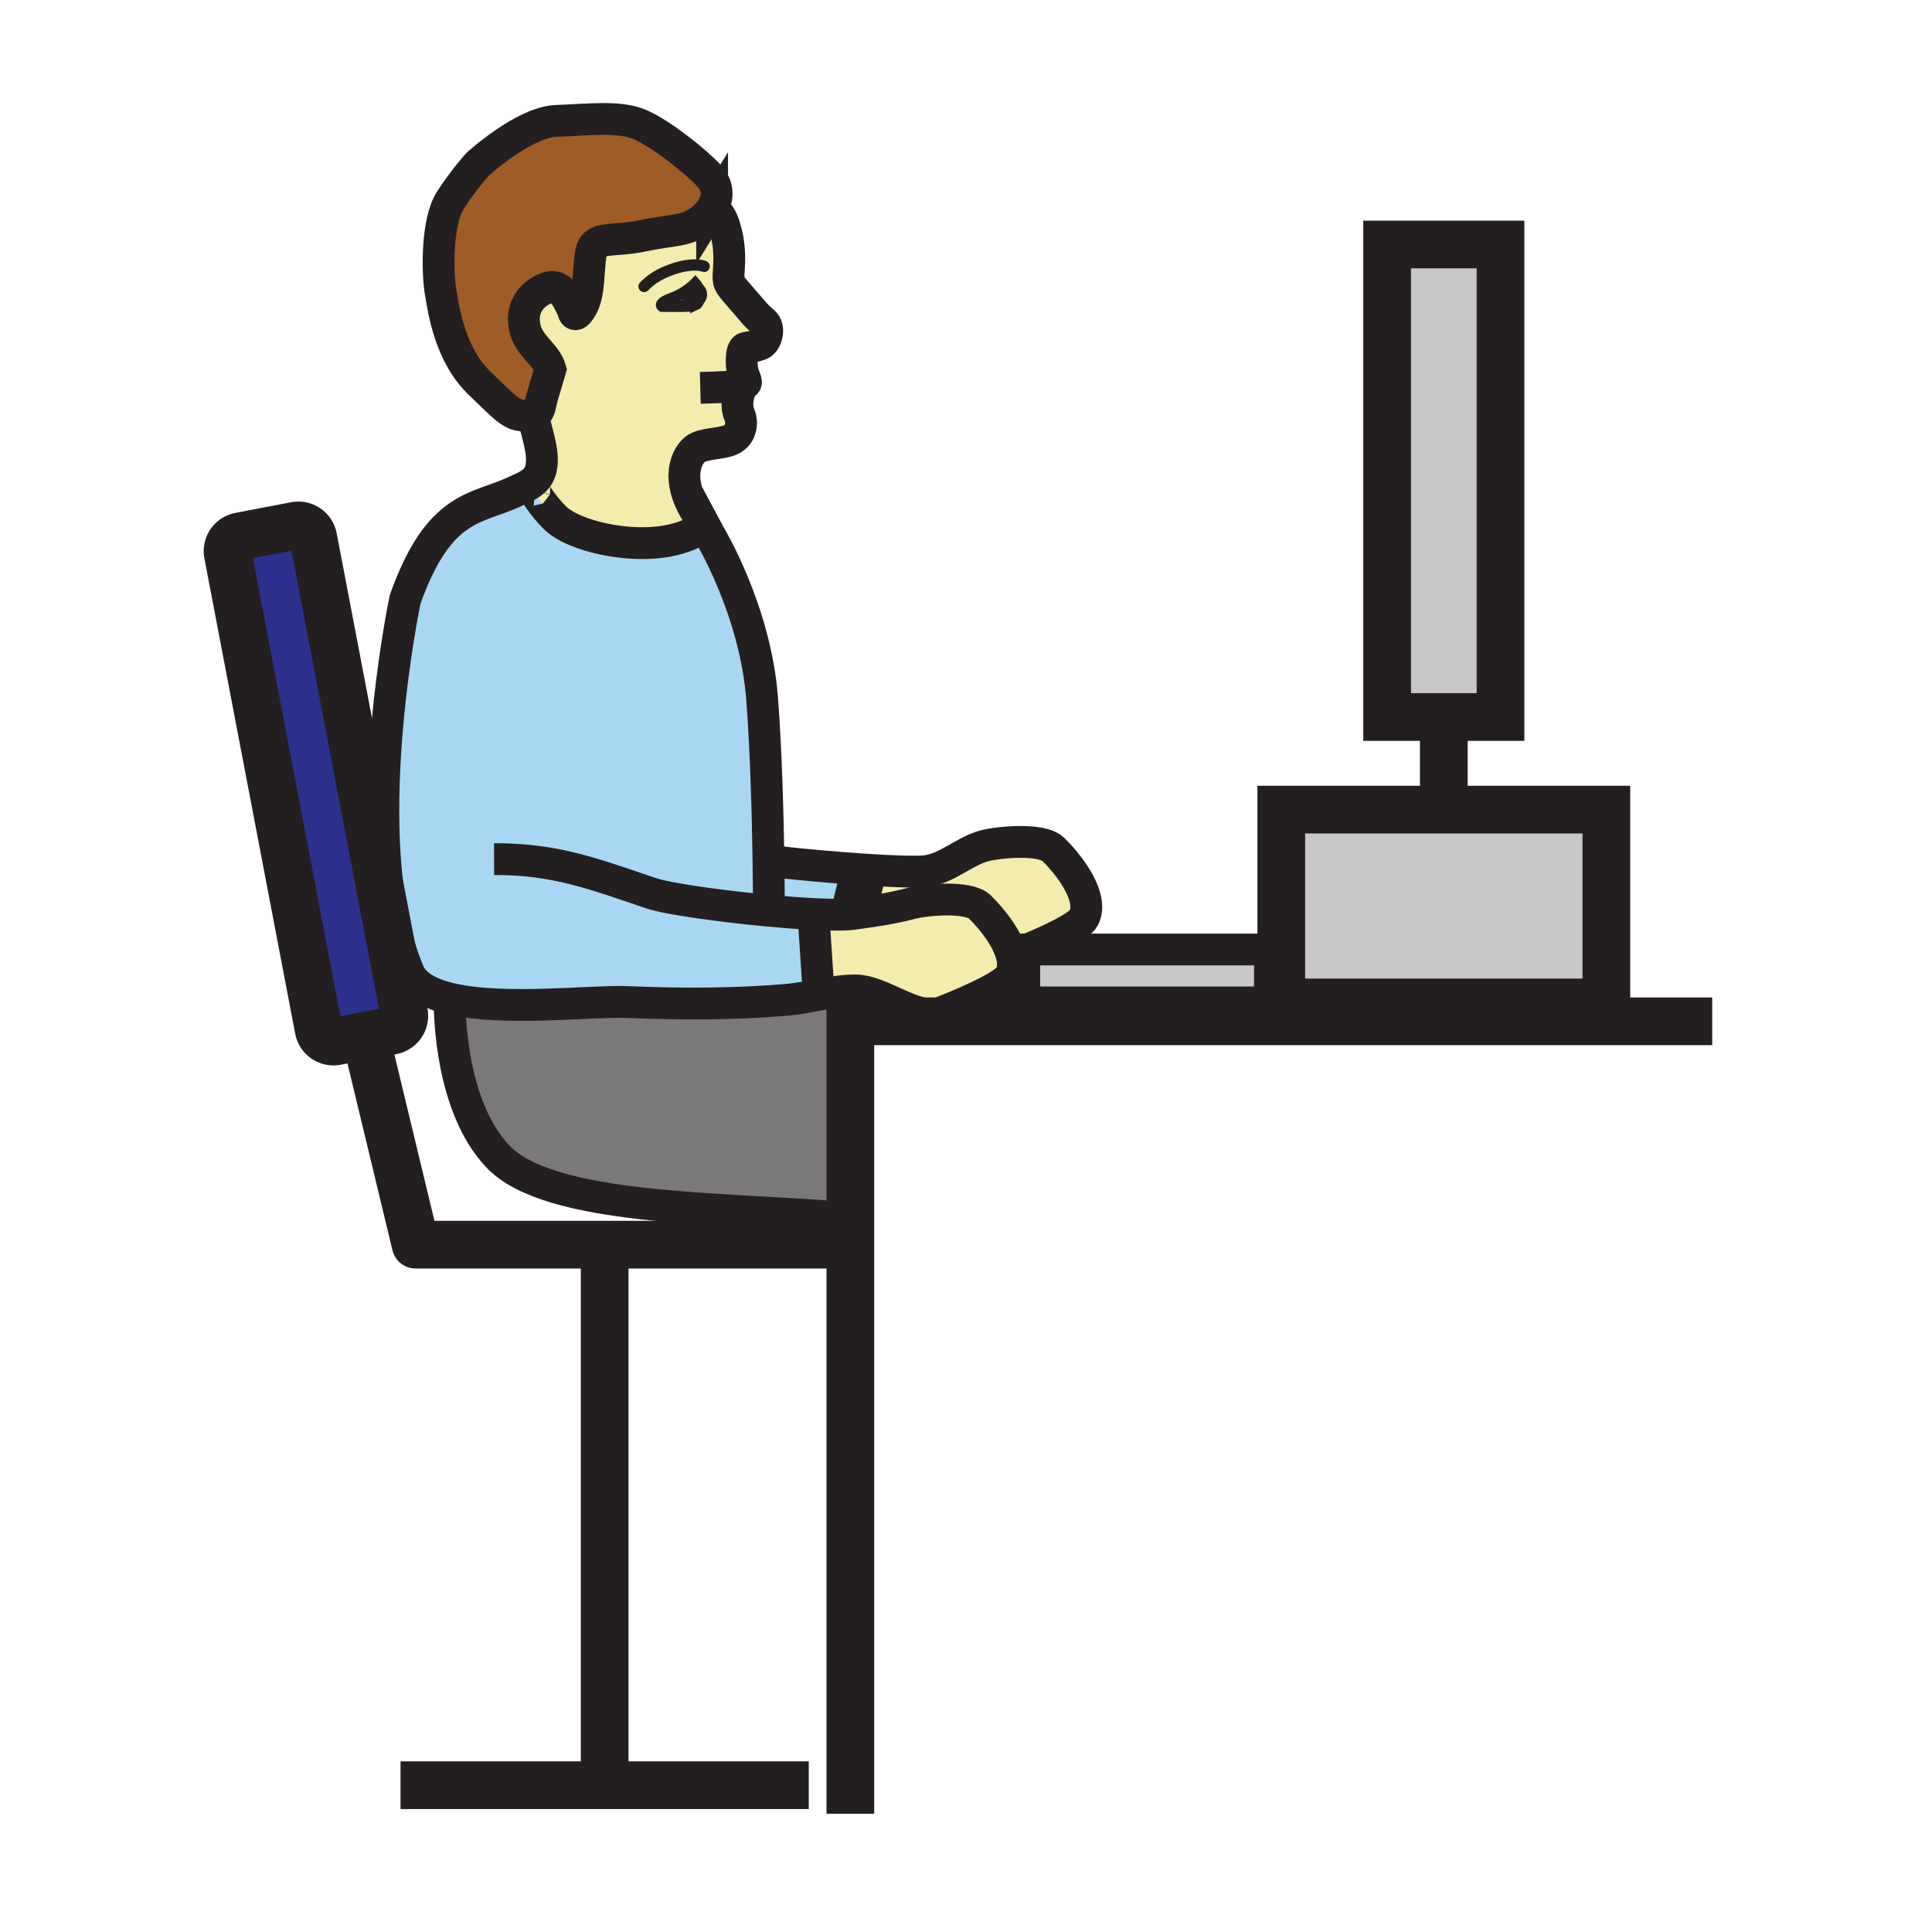 <?xml version="1.0"?><svg xmlns="http://www.w3.org/2000/svg" width="850.394" height="850.394" viewBox="0 0 850.394 850.394" overflow="visible"><path fill="#c8c8c8" d="M563.97 356.37h143.09v84.85H563.97z"></path><path d="M358.02 402.33c-5.9-.31-12.63-.82-19.58-1.46l.01-.13s0-8.63-.19-21.49l2.65-.04c10.87 1.27 25.94 2.63 39.18 3.51L380 384l-4.44 18.27c-3.43.49-9.76.45-17.54.06z" fill="#a9d7f3"></path><path d="M463.58 373.84c8.35 8.19 17.8 21.74 13.479 30.14-2.109 4.1-15.989 10.31-24.76 13.95h-1.47v.61c-1.72.7-3.16 1.27-4.18 1.68-.431.18-.87.33-1.311.44-1.83-7.38-8.21-15.73-14.04-21.46-5.08-4.99-24.03-3.19-30.26-1.55-8.7 2.29-16.24 3.32-25.48 4.62L380 384l.09-1.28c12.75.85 23.81 1.24 27.76.69 9.24-1.3 16.77-8.84 25.48-11.12 6.24-1.63 25.18-3.44 30.25 1.55z" fill="#f4ecad" class="aac-skin-fill"></path><path d="M558.98 417.93v23.29H450.83v-22.68c.47-.2.96-.4 1.47-.61h106.68zM635.51 315.6h-24.95V107.63h49.91V315.6z" fill="#c8c8c8"></path><path d="M309.15 232.26c-10.16 6.56-24.18 8.31-40.46 5.57-7.61-1.28-17.28-4.18-22.96-8.65-4.11-3.26-10.75-12.26-10.42-13.46l-5.77-.68c3.9-1.8 7.58-3.84 8.64-9.02 1.58-7.7-2.56-16.36-3.46-23.56 3.42-1.05 2.66-3.95 4.29-8.9l3.25-11.04c-1.89-6.63-9.18-10.09-11.08-17.64-2.25-8.86 2.25-14.93 8.68-17.8 6.43-2.87 9.1 2.61 12.45 9.55 0 0 .31 4.66 3.82-1.5 3.49-6.16 2.6-15.92 3.99-23.77 1.4-7.86 8.75-4.64 22.85-7.58 14.1-2.94 18.6-1.7 25.52-6.84 2.08-1.54 3.76-3.33 4.95-5.26l.38.25c2.65 2.03 4.29 3.84 6.02 11.3 1.34 5.76 1.3 10.78.94 16.18-.35 5-.3 5.08 4.21 10.24 6.55 7.52 7.67 9.25 11.04 12.01 3.35 2.75 1.04 9.05-1.25 9.86-3.54 1.26-1.61.63-6.64 1.61-2.09.41-2 7.96-1.04 11.18.67 2.24 1.88 4.17.85 4.44-3.1.81-4.58 1.22-7.74 1.49l5.5 1.58c-.77 2.33-2.06 6.61-.1 11.11.99 2.29 1.21 8.44-4.11 10.72-4.33 1.87-12.35 1.49-15.56 4.13-4.8 3.94-8.76 15.55 3.12 31.48l1.27 2.37-1.18.63zm-3.12-107.47s-1.15 1.2-3.14 2.65c-1.78 1.31-4.24 2.81-7.14 3.85-6.15 2.22-4.32 3.49-4.32 3.49s8.32.13 11.3-.03c1.86-.09 2.97-.46 3.54-.73.34-.16.49-.28.49-.28s.27-.02.99-1.96c1.35-3.66-1.72-6.99-1.72-6.99zM445.34 420.66c.78 3.17.73 6.16-.57 8.68-2.689 5.22-24.319 13.811-30.41 16.26-1.43.57-2.94.82-4.51.82-10.12 0-22.86-10.229-32.83-10.45-5.08-.12-10.52.771-15.96 1.78L360 432l-1.98-29.67c7.78.39 14.11.43 17.54-.06 9.24-1.3 16.78-2.33 25.48-4.62 6.23-1.64 25.18-3.44 30.26 1.55 5.83 5.73 12.21 14.08 14.04 21.46z" fill="#f4ecad" class="aac-skin-fill"></path><path d="M256.13 135.13c-3.51 6.16-3.82 1.5-3.82 1.5-3.35-6.94-6.02-12.42-12.45-9.55-6.43 2.87-10.93 8.94-8.68 17.8 1.9 7.55 9.19 11.01 11.08 17.64l-3.25 11.04c-1.63 4.95-.87 7.85-4.29 8.9-.74.23-1.67.37-2.86.43-6.71.34-8.89-2.91-20.54-13.98-13.05-12.4-15.96-31.66-17.42-40.62-1.46-8.95-1.66-30.89 4.39-40.23 6.04-9.34 11.94-15.77 11.94-15.77s20.38-18.64 34.85-19.1c14.48-.48 27.78-2.35 37.12 1.86 9.33 4.22 24.4 16.23 30.11 22.53 3.99 4.41 3.92 9.61 1.13 14.1-1.19 1.93-2.87 3.72-4.95 5.26-6.92 5.14-11.42 3.9-25.52 6.84s-21.45-.28-22.85 7.58c-1.39 7.85-.5 17.61-3.99 23.77z" fill="#9e5c26"></path><path d="M177.84 445.86a6.65 6.65 0 0 1-5.28 7.79l-24.52 4.68a6.66 6.66 0 0 1-7.79-5.29l-39.96-209.18a6.644 6.644 0 0 1 5.28-7.78l24.52-4.69c3.61-.69 7.09 1.68 7.79 5.29l39.96 209.18z" fill="#2c308c"></path><path d="M409.85 446.42v3.12h-35.56v86.43h-2.42c-55.69-4.52-130.31-3-152.89-27.09-20.48-21.84-21.14-62.08-21.09-69.36 23.62 5.7 62.56.91 77.91 1.53 23.44.97 47.05 1.04 70.44-.95 4.76-.399 9.79-1.43 14.82-2.35 5.44-1.01 10.88-1.9 15.96-1.78 9.97.22 22.71 10.45 32.83 10.45z" fill="#7a7878"></path><path d="M338.44 400.87c6.95.64 13.68 1.15 19.58 1.46L360 432l1.06 5.75c-5.03.92-10.06 1.95-14.82 2.35-23.39 1.99-47 1.92-70.44.95-15.35-.62-54.29 4.17-77.91-1.53-8.85-2.14-15.55-5.75-18.05-11.67-24.08-57.209-1.5-164.08-1.5-164.08 15.05-42.16 31.55-39.45 48.48-47.48.9-.43 1.82-.83 2.72-1.25l5.77.68c-.33 1.2 6.31 10.2 10.42 13.46 5.68 4.47 15.35 7.37 22.96 8.65 16.28 2.74 30.3.99 40.46-5.57l1.18-.63 1.81 3.39s20.3 33.25 23.31 72.39c1.8 23.52 2.52 52.48 2.81 71.84.19 12.86.19 21.49.19 21.49l-.01.13z" fill="#a9d7f3"></path><path d="M304.28 129.69c-.06-1.2.71-2.22 1.71-2.27 1-.05 1.86.89 1.92 2.08.07 1.2-.7 2.22-1.71 2.27-1 .05-1.85-.89-1.92-2.08z" fill="#231f20"></path><g fill="none" stroke="#231f20"><path d="M306.27 134.02c.34-.16.49-.28.49-.28s.27-.02.99-1.96c1.35-3.66-1.72-6.99-1.72-6.99s-1.15 1.2-3.14 2.65c-1.78 1.31-4.24 2.81-7.14 3.85-6.15 2.22-4.32 3.49-4.32 3.49s8.32.13 11.3-.03c1.86-.09 2.97-.46 3.54-.73z" stroke-width="4.992"></path><path d="M309.92 117.25s-4.69-2.16-14.96 1.62c-5.97 2.2-9.3 4.99-11.46 7.21" stroke-width="4.992" stroke-linecap="round" stroke-linejoin="round"></path><path d="M302.91 127.4s-.01.01-.02.04c-.12.37-1.06 3.14-.32 4.05.72.92 1.74 2.1 3.64 2.27" stroke-width="4.992"></path><path d="M313.44 91.68c-1.19 1.93-2.87 3.72-4.95 5.26-6.92 5.14-11.42 3.9-25.52 6.84s-21.45-.28-22.85 7.58c-1.39 7.85-.5 17.61-3.99 23.77-3.51 6.16-3.82 1.5-3.82 1.5-3.35-6.94-6.02-12.42-12.45-9.55-6.43 2.87-10.93 8.94-8.68 17.8 1.9 7.55 9.19 11.01 11.08 17.64l-3.25 11.04c-1.63 4.95-.87 7.85-4.29 8.9-.74.23-1.67.37-2.86.43-6.71.34-8.89-2.91-20.54-13.98-13.05-12.4-15.96-31.66-17.42-40.62-1.46-8.95-1.66-30.89 4.39-40.23 6.04-9.34 11.94-15.77 11.94-15.77s20.38-18.64 34.85-19.1c14.48-.48 27.78-2.35 37.12 1.86 9.33 4.22 24.4 16.23 30.11 22.53 3.99 4.41 3.92 9.61 1.13 14.1z" stroke-width="14"></path><path d="M307.91 129.5c.07 1.2-.7 2.22-1.71 2.27-1 .05-1.85-.89-1.92-2.08-.06-1.2.71-2.22 1.71-2.27 1-.05 1.86.89 1.92 2.08z" stroke-width="6.655"></path><path d="M234.56 180.52c.02.63.08 1.28.16 1.94.9 7.2 5.04 15.86 3.46 23.56-1.06 5.18-4.74 7.22-8.64 9.02-.9.42-1.82.82-2.72 1.25-16.93 8.03-33.43 5.32-48.48 47.48 0 0-22.58 106.87 1.5 164.08 2.5 5.92 9.2 9.53 18.05 11.67 23.62 5.7 62.56.91 77.91 1.53 23.44.97 47.05 1.04 70.44-.95 4.76-.399 9.79-1.43 14.82-2.35 5.44-1.01 10.88-1.9 15.96-1.78 9.97.221 22.71 10.45 32.83 10.45 1.57 0 3.08-.25 4.51-.82 6.09-2.449 27.72-11.04 30.41-16.26 1.301-2.52 1.351-5.51.57-8.68-1.83-7.38-8.21-15.73-14.04-21.46-5.08-4.99-24.03-3.19-30.26-1.55-8.7 2.29-16.24 3.32-25.48 4.62-3.43.49-9.76.45-17.54.06-5.9-.31-12.63-.82-19.58-1.46-21.2-1.97-44.37-5.2-51.72-7.66-25.42-8.53-41.91-15.13-69.25-15.05M308.23 170.72c6.05-.16 9.52-.28 11.98-.48 3.16-.27 4.64-.68 7.74-1.49 1.03-.27-.18-2.2-.85-4.44-.96-3.22-1.05-10.77 1.04-11.18 5.03-.98 3.1-.35 6.64-1.61 2.29-.81 4.6-7.11 1.25-9.86-3.37-2.76-4.49-4.49-11.04-12.01-4.51-5.16-4.56-5.24-4.21-10.24.36-5.4.4-10.42-.94-16.18-1.73-7.46-3.37-9.27-6.02-11.3" stroke-width="14"></path><path d="M303.03 217.96l6.03 11.3 1.27 2.37 1.81 3.39s20.3 33.25 23.31 72.39c1.8 23.52 2.52 52.48 2.81 71.84.19 12.86.19 21.49.19 21.49" stroke-width="14"></path><path d="M326.16 170.37c-.06.31-.23.81-.45 1.45-.77 2.33-2.06 6.61-.1 11.11.99 2.29 1.21 8.44-4.11 10.72-4.33 1.87-12.35 1.49-15.56 4.13-4.8 3.94-8.76 15.55 3.12 31.48.15.2.3.41.46.61M442.48 421.04c.979-.01 1.939-.13 2.859-.38.44-.11.88-.26 1.311-.44 1.02-.41 2.46-.98 4.18-1.68.47-.2.96-.4 1.47-.61 8.771-3.64 22.65-9.85 24.76-13.95 4.32-8.4-5.13-21.95-13.479-30.14-5.07-4.99-24.01-3.18-30.25-1.55-8.71 2.28-16.24 9.82-25.48 11.12-3.95.55-15.01.16-27.76-.69-13.24-.88-28.31-2.24-39.18-3.51M235.53 215.59c-.12-.01-.19.03-.22.13-.33 1.2 6.31 10.2 10.42 13.46 5.68 4.47 15.35 7.37 22.96 8.65 16.28 2.74 30.3.99 40.46-5.57M197.91 438.37s-.01.399-.02 1.149c-.05 7.28.61 47.521 21.09 69.36 22.58 24.09 97.2 22.57 152.89 27.09" stroke-width="14"></path><path stroke-width="21" d="M374.29 798.33V449.54h379.36"></path><path stroke-width="14" d="M452.3 417.93h106.68v23.29H450.83v-23.29z"></path><path stroke-width="21" d="M563.97 356.37h143.09v84.85H563.97zM635.51 315.44V354.03M660.47 315.6h-49.91V107.63h49.91z"></path><path stroke-width="21" stroke-linecap="round" stroke-linejoin="round" d="M364.31 547.85H182.95L161.32 458"></path><path stroke-width="21" d="M266.15 546.19v237.92M176.3 785.78h179.69"></path><path d="M177.84 445.86a6.65 6.65 0 0 1-5.28 7.79l-24.52 4.68a6.66 6.66 0 0 1-7.79-5.29l-39.96-209.18a6.644 6.644 0 0 1 5.28-7.78l24.52-4.69c3.61-.69 7.09 1.68 7.79 5.29l39.96 209.18z" stroke-width="21" stroke-linecap="round" stroke-linejoin="round"></path><path stroke-width="14" d="M358 402l.02.33L360 432"></path><path stroke-width="19.966" d="M380 384l-4.44 18.27"></path></g><path fill="none" d="M0 0h850.394v850.394H0z"></path></svg>